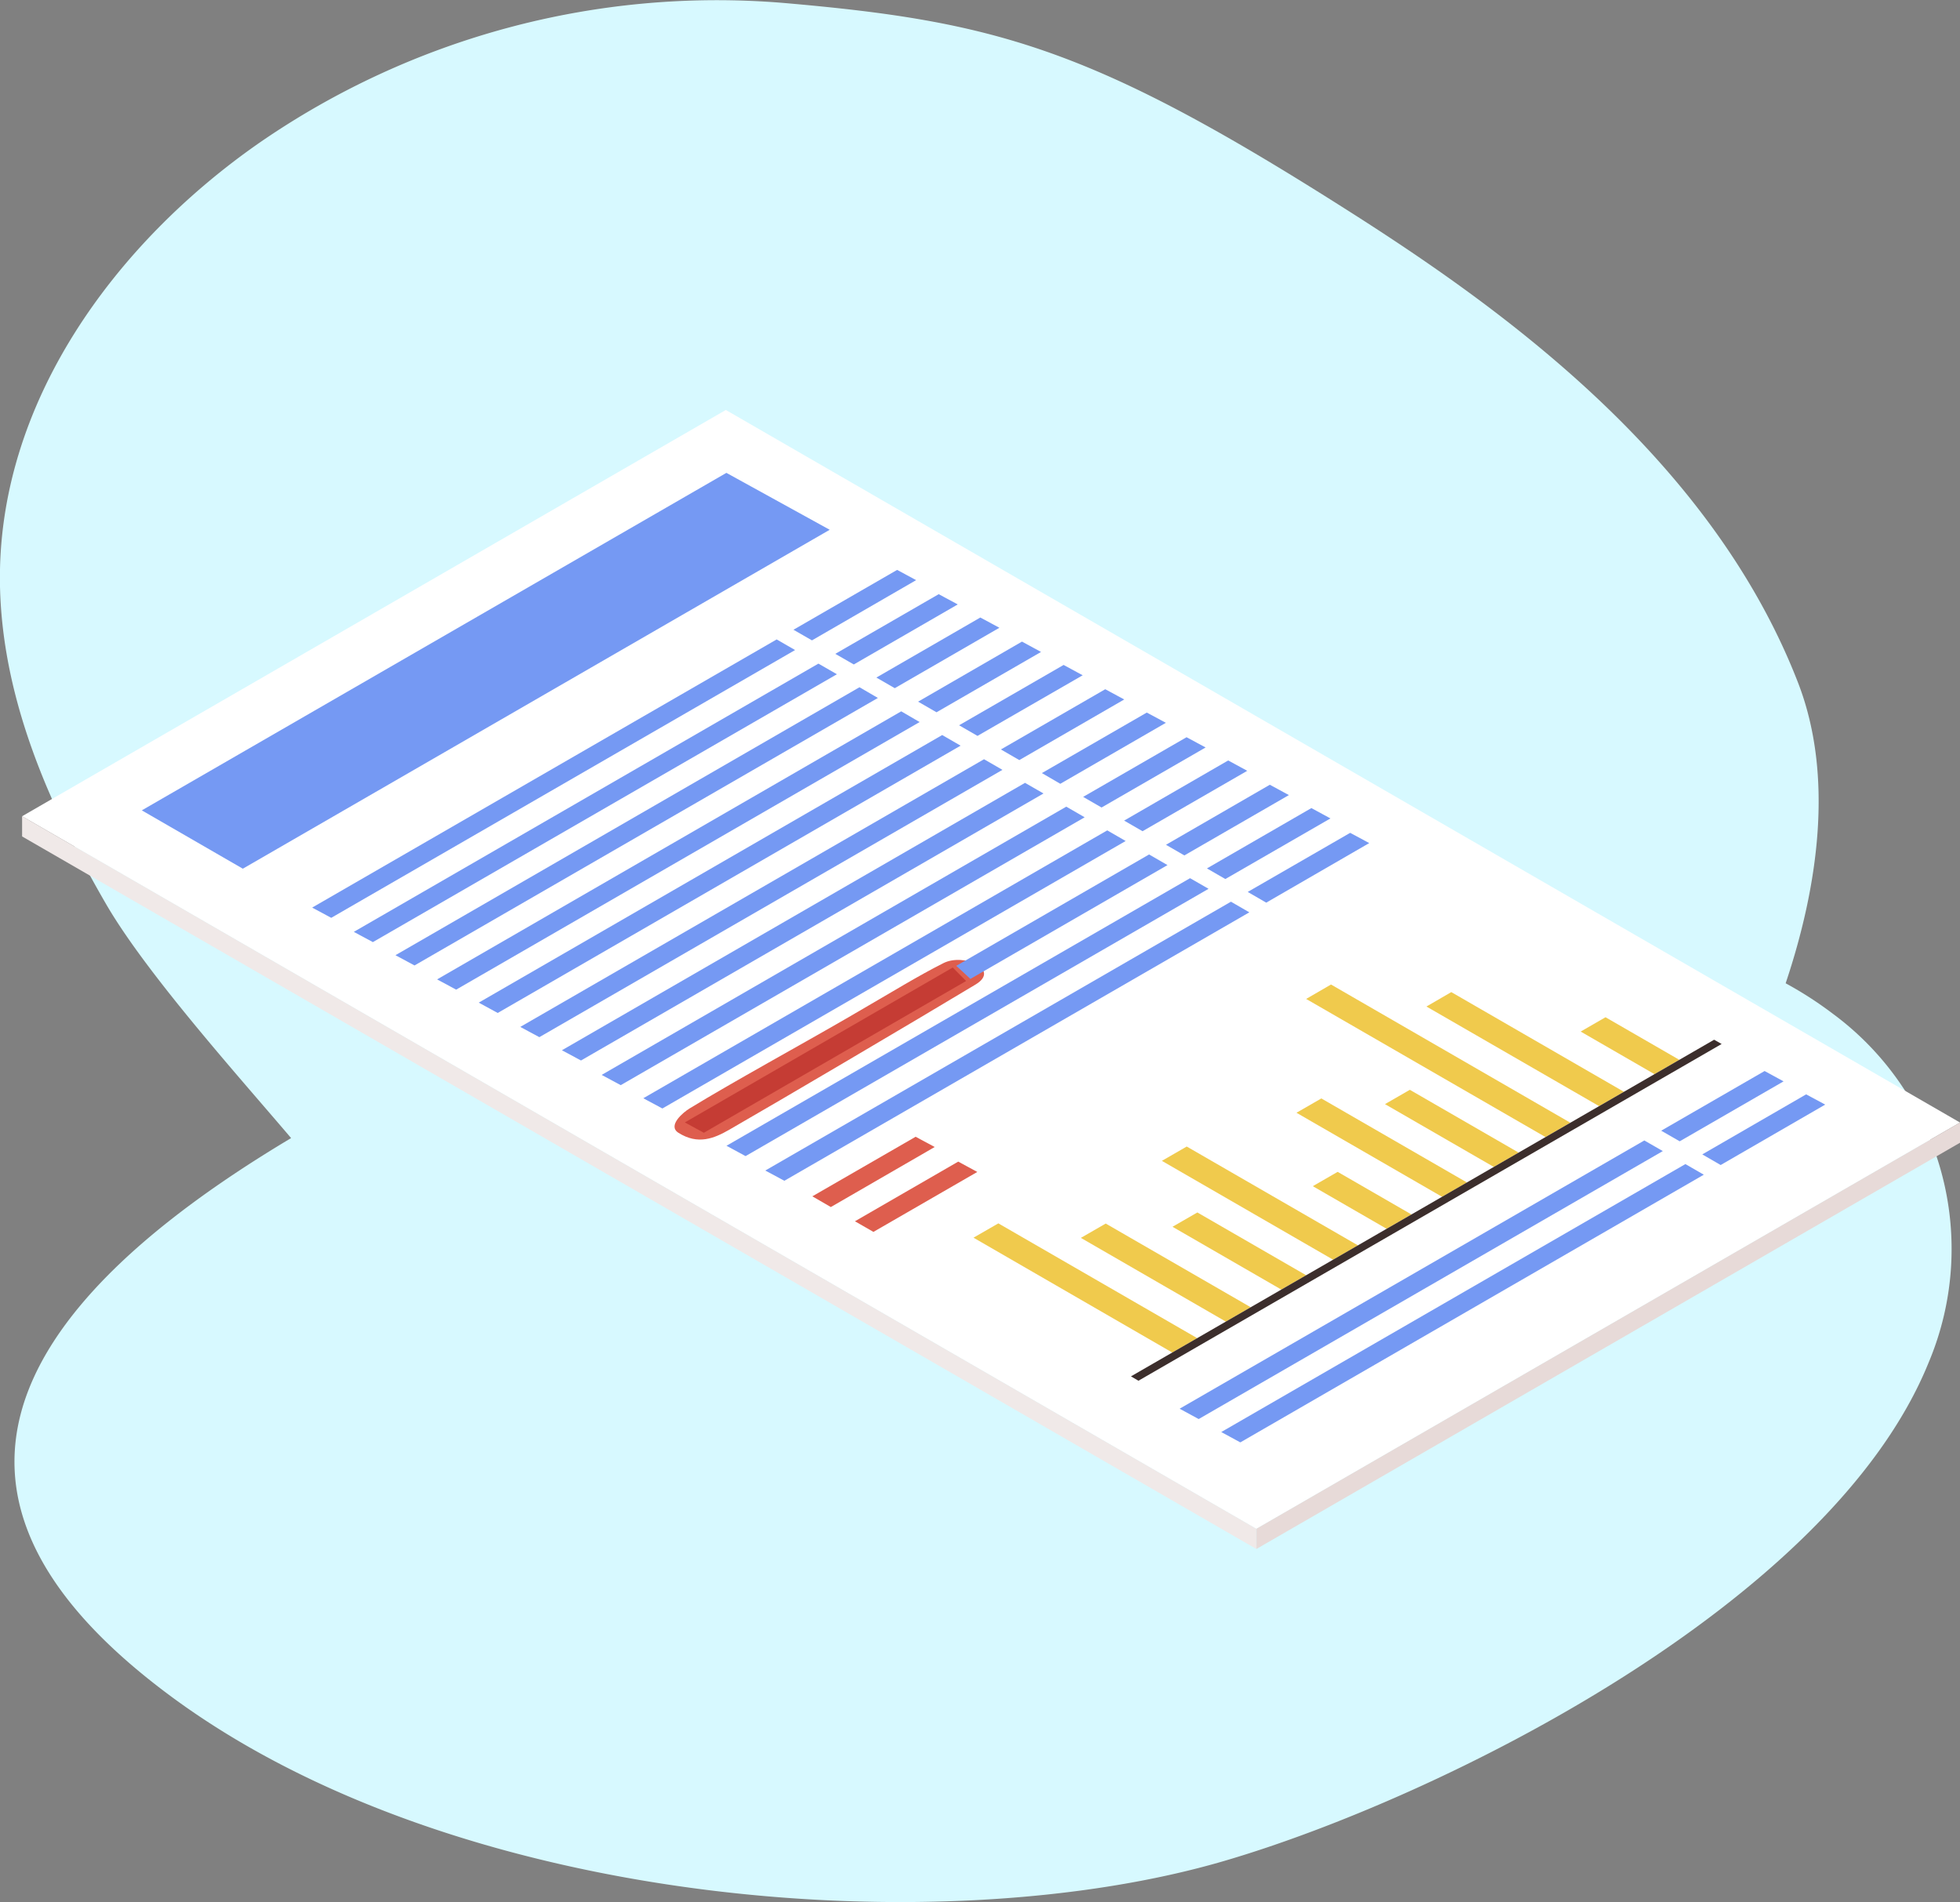 <svg xmlns="http://www.w3.org/2000/svg" viewBox="0 0 206.63 200.52"><rect x="0" y="0" width="206.63" height="200.52" fill="#808080" stroke="none"/><defs><style>.cls-1{fill:#d7f9ff;}.cls-2{fill:#fff;}.cls-3{fill:#f0e9e8;}.cls-4{fill:#e7dad8;}.cls-5{fill:#7599f3;}.cls-6{fill:#de5e4e;}.cls-7{fill:#c53c34;}.cls-8{fill:#f0ca4d;}.cls-9{fill:#3c2e2c;}</style></defs><title>doc-item-img-2</title><g id="Слой_2" data-name="Слой 2"><g id="Слой_1-2" data-name="Слой 1"><path class="cls-1" d="M193.25,106.89a39.11,39.11,0,0,0-5-3.23c3.4-10.14,5.13-21.8,1.31-31.68-9.47-24.44-32.68-40.44-48.37-50.36C114.94,5,104.75,2.22,82.48.3A84.91,84.91,0,0,0,27.35,15.05C12.14,25.63-.4,42.57,0,61.81c.26,12,5.26,23.26,11.16,33.46,4.26,7.36,14,18.2,19.53,24.71-40.88,24.4-32.52,44.08-12.86,58.71,30.08,22.38,81.4,26.27,111.32,17.47,22.54-6.62,63.83-27,74.17-52.51A30.82,30.82,0,0,0,193.25,106.89Z"/><polygon class="cls-2" points="206.63 118.34 132.45 161.17 2.33 86.05 76.52 43.22 206.63 118.34"/><polygon class="cls-3" points="2.33 86.05 2.33 88.18 132.45 163.3 132.45 161.17 2.33 86.05"/><polygon class="cls-4" points="206.63 118.34 206.63 120.47 132.45 163.3 132.45 161.17 206.63 118.34"/><polygon class="cls-5" points="87.47 55.85 25.6 91.58 14.95 85.43 76.58 49.85 87.47 55.85"/><path class="cls-6" d="M99.47,101.53c-2.79,1.41-5,2.8-10,5.7s-12.1,6.77-16.78,9.63c-.67.41-2.35,1.81-1.17,2.56,2.07,1.31,3.77.59,5.36-.32,5.09-2.92,19.56-11.45,26-15.33C105.47,102.18,101.6,100.46,99.47,101.53Z"/><polygon class="cls-5" points="96.58 61.16 94.58 60.08 83.65 66.39 85.6 67.51 96.58 61.16"/><polygon class="cls-5" points="32.91 95.68 34.92 96.76 83.82 68.53 81.88 67.41 32.91 95.68"/><polygon class="cls-5" points="100.97 63.72 98.96 62.64 88.06 68.93 90.01 70.05 100.97 63.72"/><polygon class="cls-5" points="37.3 98.24 39.31 99.32 88.23 71.08 86.28 69.96 37.3 98.24"/><polygon class="cls-5" points="41.69 100.7 43.7 101.78 92.55 73.58 90.61 72.45 41.69 100.7"/><polygon class="cls-5" points="105.36 66.18 103.35 65.1 92.39 71.43 94.33 72.55 105.36 66.18"/><polygon class="cls-5" points="46.08 103.25 48.09 104.33 96.95 76.12 95.01 74.99 46.08 103.25"/><polygon class="cls-5" points="109.75 68.73 107.74 67.64 96.79 73.97 98.73 75.09 109.75 68.73"/><polygon class="cls-5" points="114.14 71.19 112.13 70.1 101.11 76.46 103.05 77.58 114.14 71.19"/><polygon class="cls-5" points="50.47 105.7 52.47 106.79 101.27 78.61 99.33 77.49 50.47 105.7"/><polygon class="cls-5" points="118.52 73.74 116.52 72.66 105.52 79.01 107.46 80.13 118.52 73.74"/><polygon class="cls-5" points="54.85 108.26 56.86 109.34 105.68 81.16 103.74 80.04 54.85 108.26"/><polygon class="cls-5" points="59.24 110.72 61.25 111.8 110.01 83.65 108.06 82.53 59.24 110.72"/><polygon class="cls-5" points="122.91 76.2 120.9 75.12 109.84 81.5 111.78 82.63 122.91 76.2"/><polygon class="cls-5" points="63.43 113.32 65.44 114.4 114.35 86.16 112.41 85.04 63.43 113.32"/><polygon class="cls-5" points="127.1 78.8 125.09 77.72 114.19 84.01 116.13 85.13 127.1 78.8"/><polygon class="cls-5" points="131.49 81.26 129.48 80.17 118.51 86.51 120.45 87.63 131.49 81.26"/><polygon class="cls-5" points="67.82 115.78 69.83 116.86 118.67 88.66 116.73 87.54 67.82 115.78"/><path class="cls-5" d="M102.3,103.2l20.78-12-1.94-1.12-20.33,11.74C101.31,102.27,101.81,102.73,102.3,103.2Z"/><path class="cls-7" d="M100.44,102,72.2,118.33l2,1.09,27.65-16Z"/><polygon class="cls-5" points="135.88 83.82 133.87 82.73 122.92 89.06 124.86 90.18 135.88 83.82"/><polygon class="cls-5" points="140.26 86.28 138.25 85.19 127.24 91.55 129.18 92.67 140.26 86.28"/><polygon class="cls-5" points="76.59 120.79 78.6 121.88 127.41 93.7 125.46 92.58 76.59 120.79"/><polygon class="cls-5" points="144.35 88.88 142.34 87.8 131.54 94.03 133.49 95.16 144.35 88.88"/><polygon class="cls-5" points="80.68 123.4 82.69 124.48 131.71 96.18 129.77 95.06 80.68 123.4"/><polygon class="cls-5" points="188.03 114 186.03 112.91 175.13 119.2 177.08 120.32 188.03 114"/><polygon class="cls-5" points="124.36 148.51 126.37 149.6 175.3 121.35 173.35 120.23 124.36 148.51"/><polygon class="cls-5" points="128.75 150.97 130.76 152.06 179.62 123.84 177.68 122.72 128.75 150.97"/><polygon class="cls-5" points="192.42 116.45 190.41 115.37 179.46 121.7 181.4 122.82 192.42 116.45"/><polygon class="cls-8" points="126.21 141.07 123.59 142.59 102.63 130.48 105.25 128.97 126.21 141.07"/><polygon class="cls-8" points="131.85 137.81 129.24 139.33 113.95 130.5 116.57 128.99 131.85 137.81"/><polygon class="cls-8" points="137.7 134.44 135.08 135.95 123.61 129.33 126.23 127.82 137.7 134.44"/><polygon class="cls-8" points="143.16 131.29 140.54 132.8 122.49 122.38 125.11 120.87 143.16 131.29"/><polygon class="cls-8" points="148.8 128.03 146.18 129.54 138.4 125.05 141.02 123.54 148.8 128.03"/><polygon class="cls-8" points="154.65 124.66 152.03 126.17 136.68 117.31 139.3 115.8 154.65 124.66"/><polygon class="cls-8" points="160.1 121.51 157.48 123.02 146.01 116.4 148.63 114.89 160.1 121.51"/><polygon class="cls-8" points="165.55 118.36 162.93 119.87 137.7 105.31 140.32 103.79 165.55 118.36"/><polygon class="cls-8" points="171.2 115.1 168.58 116.61 150.38 106.11 153 104.59 171.2 115.1"/><polygon class="cls-8" points="177.04 111.73 174.42 113.24 166.64 108.75 169.26 107.24 177.04 111.73"/><polygon class="cls-9" points="180.71 109.61 119.23 145.1 120.02 145.56 181.5 110.06 180.71 109.61"/><polygon class="cls-6" points="98.54 120.92 96.53 119.84 85.64 126.12 87.59 127.25 98.54 120.92"/><polygon class="cls-6" points="103.03 123.55 101.02 122.46 90.13 128.75 92.08 129.87 103.03 123.55"/></g></g></svg>